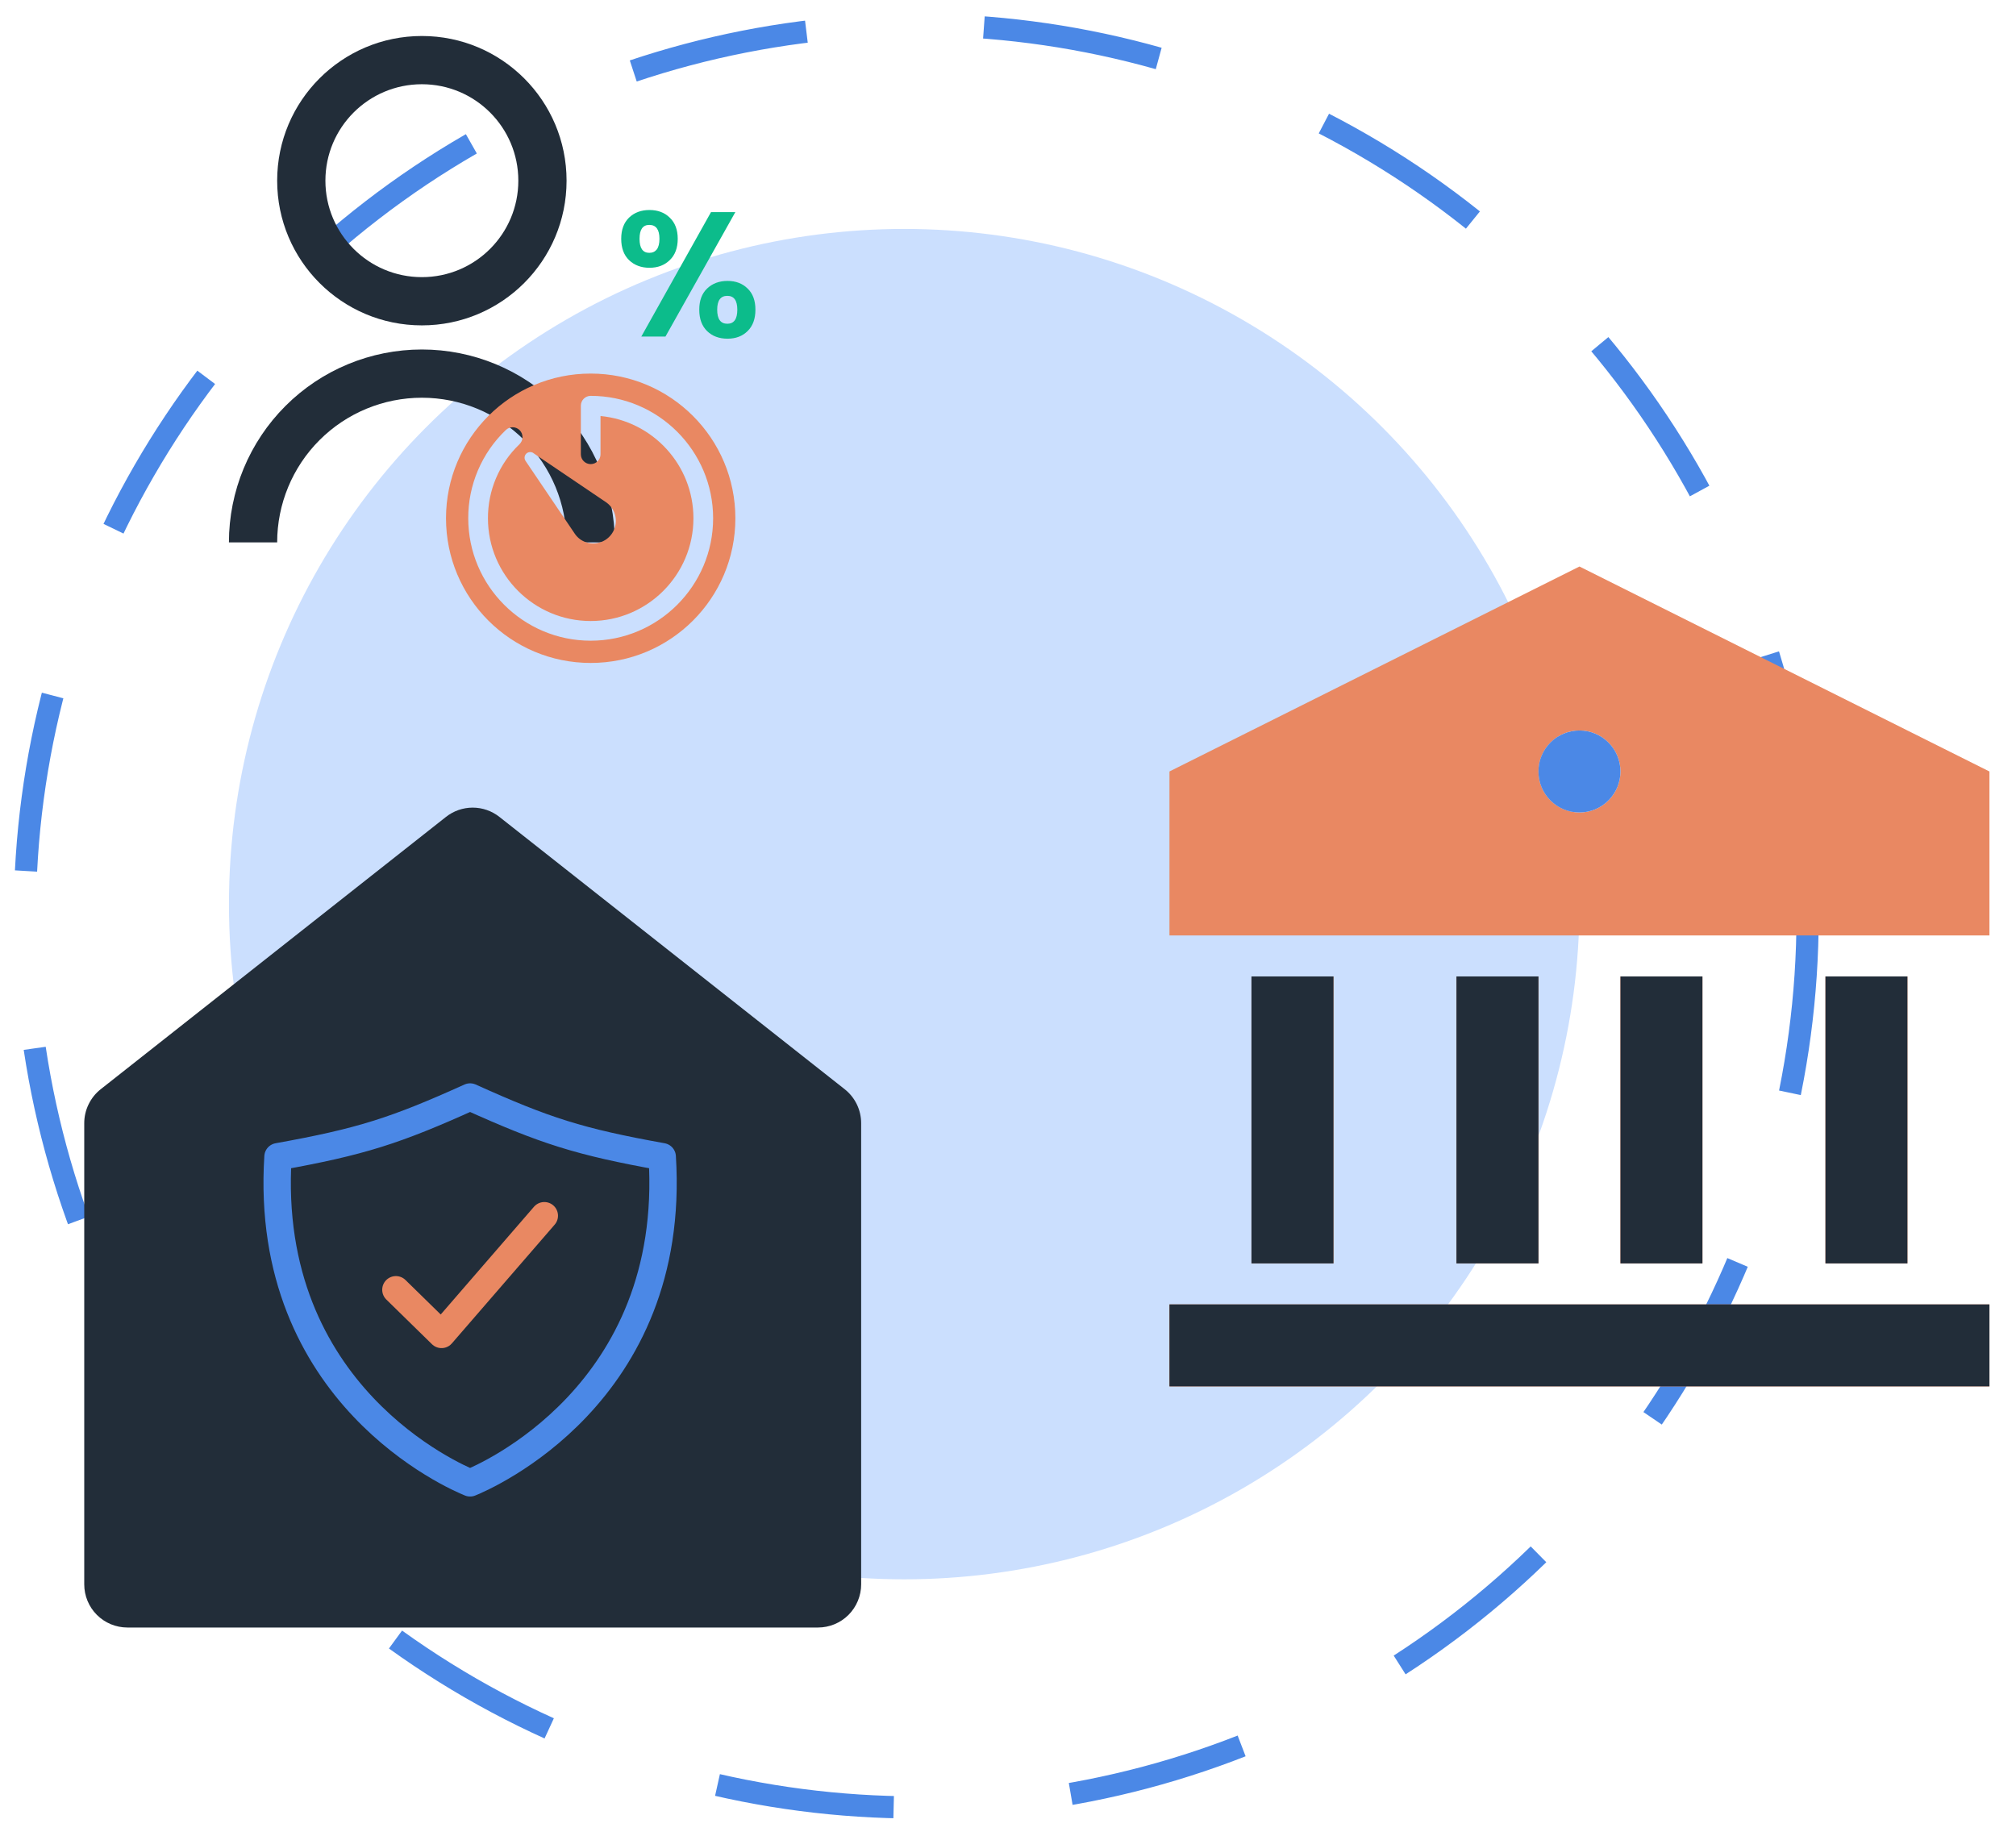 <svg width="56" height="51" viewBox="0 0 56 51" fill="none" xmlns="http://www.w3.org/2000/svg">
<circle cx="25.117" cy="25.117" r="18.757" fill="#CBDFFE"/>
<circle cx="25.451" cy="25.451" r="24.76" stroke="#4B88E6" stroke-width="0.617" stroke-dasharray="4.94 4.94"/>
<path d="M23.921 44.014C23.921 44.332 23.794 44.637 23.57 44.862C23.345 45.087 23.04 45.213 22.722 45.213H3.539C3.221 45.213 2.916 45.087 2.691 44.862C2.466 44.637 2.34 44.332 2.34 44.014V31.202C2.34 31.021 2.381 30.843 2.46 30.68C2.539 30.517 2.653 30.373 2.795 30.261L12.387 22.695C12.599 22.527 12.861 22.436 13.13 22.436C13.4 22.436 13.662 22.527 13.874 22.695L23.465 30.26C23.607 30.372 23.722 30.516 23.801 30.679C23.88 30.842 23.921 31.021 23.921 31.202V44.014Z" fill="#222D39"/>
<path d="M15.12 33.773L12.265 37.071L10.997 35.83" stroke="#E98862" stroke-width="0.76" stroke-linecap="round" stroke-linejoin="round"/>
<path d="M18.395 32.134C16.09 31.72 15.138 31.414 13.058 30.475C10.979 31.414 10.026 31.72 7.722 32.134C7.305 38.749 12.661 41.033 13.058 41.194C13.456 41.033 18.812 38.749 18.395 32.134Z" stroke="#4B88E6" stroke-width="0.76" stroke-linecap="round" stroke-linejoin="round"/>
<path d="M32.485 36.237H55.262V38.514H32.485V36.237ZM34.763 27.126H37.041V35.098H34.763V27.126ZM40.457 27.126H42.735V35.098H40.457V27.126ZM45.013 27.126H47.29V35.098H45.013V27.126ZM50.707 27.126H52.984V35.098H50.707V27.126ZM32.485 21.432L43.874 15.738L55.262 21.432V25.987H32.485V21.432ZM43.874 22.571C44.176 22.571 44.465 22.451 44.679 22.237C44.892 22.024 45.013 21.734 45.013 21.432C45.013 21.13 44.892 20.84 44.679 20.627C44.465 20.413 44.176 20.293 43.874 20.293C43.572 20.293 43.282 20.413 43.068 20.627C42.855 20.84 42.735 21.13 42.735 21.432C42.735 21.734 42.855 22.024 43.068 22.237C43.282 22.451 43.572 22.571 43.874 22.571Z" fill="#E98862"/>
<path d="M32.485 36.237H55.262V38.514H32.485V36.237ZM34.763 27.126H37.041V35.098H34.763V27.126ZM40.457 27.126H42.735V35.098H40.457V27.126ZM45.013 27.126H47.29V35.098H45.013V27.126ZM50.707 27.126H52.984V35.098H50.707V27.126Z" fill="#222D39"/>
<path d="M43.874 22.571C44.176 22.571 44.466 22.451 44.679 22.237C44.893 22.023 45.013 21.734 45.013 21.432C45.013 21.13 44.893 20.84 44.679 20.627C44.466 20.413 44.176 20.293 43.874 20.293C43.572 20.293 43.282 20.413 43.069 20.627C42.855 20.84 42.735 21.13 42.735 21.432C42.735 21.734 42.855 22.023 43.069 22.237C43.282 22.451 43.572 22.571 43.874 22.571Z" fill="#4B88E6"/>
<path d="M6.359 15.068C6.359 13.647 6.924 12.283 7.929 11.278C8.934 10.273 10.297 9.709 11.719 9.709C13.14 9.709 14.503 10.273 15.508 11.278C16.513 12.283 17.078 13.647 17.078 15.068H15.738C15.738 14.002 15.315 12.979 14.561 12.226C13.807 11.472 12.785 11.049 11.719 11.049C10.653 11.049 9.63 11.472 8.876 12.226C8.123 12.979 7.699 14.002 7.699 15.068H6.359ZM11.719 9.039C9.498 9.039 7.699 7.24 7.699 5.019C7.699 2.799 9.498 1 11.719 1C13.939 1 15.738 2.799 15.738 5.019C15.738 7.24 13.939 9.039 11.719 9.039ZM11.719 7.699C13.199 7.699 14.398 6.5 14.398 5.019C14.398 3.539 13.199 2.34 11.719 2.34C10.238 2.34 9.039 3.539 9.039 5.019C9.039 6.5 10.238 7.699 11.719 7.699Z" fill="#222D39"/>
<path d="M16.408 10.378C14.188 10.378 12.389 12.178 12.389 14.398C12.389 16.618 14.188 18.417 16.408 18.417C18.628 18.417 20.427 16.618 20.427 14.398C20.427 12.178 18.628 10.378 16.408 10.378ZM14.817 12.588L16.846 13.96C16.98 14.056 17.071 14.202 17.098 14.364C17.126 14.527 17.088 14.694 16.994 14.829C16.899 14.965 16.755 15.057 16.593 15.087C16.43 15.117 16.263 15.082 16.126 14.989C16.066 14.947 16.014 14.895 15.972 14.835L14.6 12.806C14.579 12.775 14.569 12.739 14.572 12.702C14.575 12.665 14.591 12.631 14.617 12.604C14.644 12.578 14.678 12.562 14.715 12.559C14.752 12.556 14.788 12.566 14.819 12.587L14.817 12.588ZM16.408 17.799C14.534 17.799 13.007 16.273 13.007 14.398C13.005 13.94 13.097 13.487 13.276 13.066C13.455 12.646 13.717 12.265 14.048 11.949C14.074 11.924 14.104 11.903 14.138 11.889C14.171 11.876 14.207 11.869 14.244 11.869C14.28 11.87 14.316 11.877 14.349 11.892C14.383 11.906 14.413 11.927 14.438 11.953C14.463 11.979 14.483 12.01 14.496 12.044C14.509 12.078 14.515 12.114 14.514 12.15C14.514 12.186 14.505 12.222 14.49 12.255C14.475 12.288 14.454 12.318 14.428 12.343C14.15 12.608 13.93 12.927 13.78 13.28C13.629 13.634 13.553 14.014 13.554 14.398C13.554 15.972 14.834 17.252 16.408 17.252C17.982 17.252 19.262 15.972 19.262 14.398C19.262 12.916 18.128 11.695 16.681 11.557V12.62C16.681 12.693 16.653 12.762 16.601 12.813C16.55 12.865 16.481 12.893 16.408 12.893C16.336 12.893 16.266 12.865 16.215 12.813C16.163 12.762 16.135 12.693 16.135 12.62V11.27C16.135 11.198 16.163 11.128 16.215 11.077C16.266 11.026 16.336 10.997 16.408 10.997C18.284 10.997 19.809 12.523 19.809 14.398C19.809 16.272 18.284 17.799 16.408 17.799Z" fill="#E98862"/>
<path d="M17.256 6.634C17.256 6.383 17.328 6.187 17.473 6.046C17.621 5.904 17.811 5.834 18.041 5.834C18.271 5.834 18.459 5.904 18.604 6.046C18.752 6.187 18.826 6.383 18.826 6.634C18.826 6.887 18.752 7.085 18.604 7.226C18.459 7.368 18.271 7.439 18.041 7.439C17.811 7.439 17.621 7.368 17.473 7.226C17.328 7.085 17.256 6.887 17.256 6.634ZM20.426 5.893L18.485 9.35H17.814L19.75 5.893H20.426ZM18.036 6.248C17.855 6.248 17.765 6.377 17.765 6.634C17.765 6.894 17.855 7.024 18.036 7.024C18.125 7.024 18.194 6.992 18.244 6.93C18.293 6.864 18.318 6.765 18.318 6.634C18.318 6.377 18.224 6.248 18.036 6.248ZM19.424 8.604C19.424 8.35 19.496 8.155 19.641 8.016C19.789 7.875 19.979 7.804 20.209 7.804C20.439 7.804 20.625 7.875 20.767 8.016C20.912 8.155 20.984 8.35 20.984 8.604C20.984 8.857 20.912 9.055 20.767 9.197C20.625 9.338 20.439 9.409 20.209 9.409C19.975 9.409 19.786 9.338 19.641 9.197C19.496 9.055 19.424 8.857 19.424 8.604ZM20.204 8.219C20.016 8.219 19.922 8.347 19.922 8.604C19.922 8.864 20.016 8.994 20.204 8.994C20.388 8.994 20.481 8.864 20.481 8.604C20.481 8.347 20.388 8.219 20.204 8.219Z" fill="#0CBC8B"/>
</svg>
